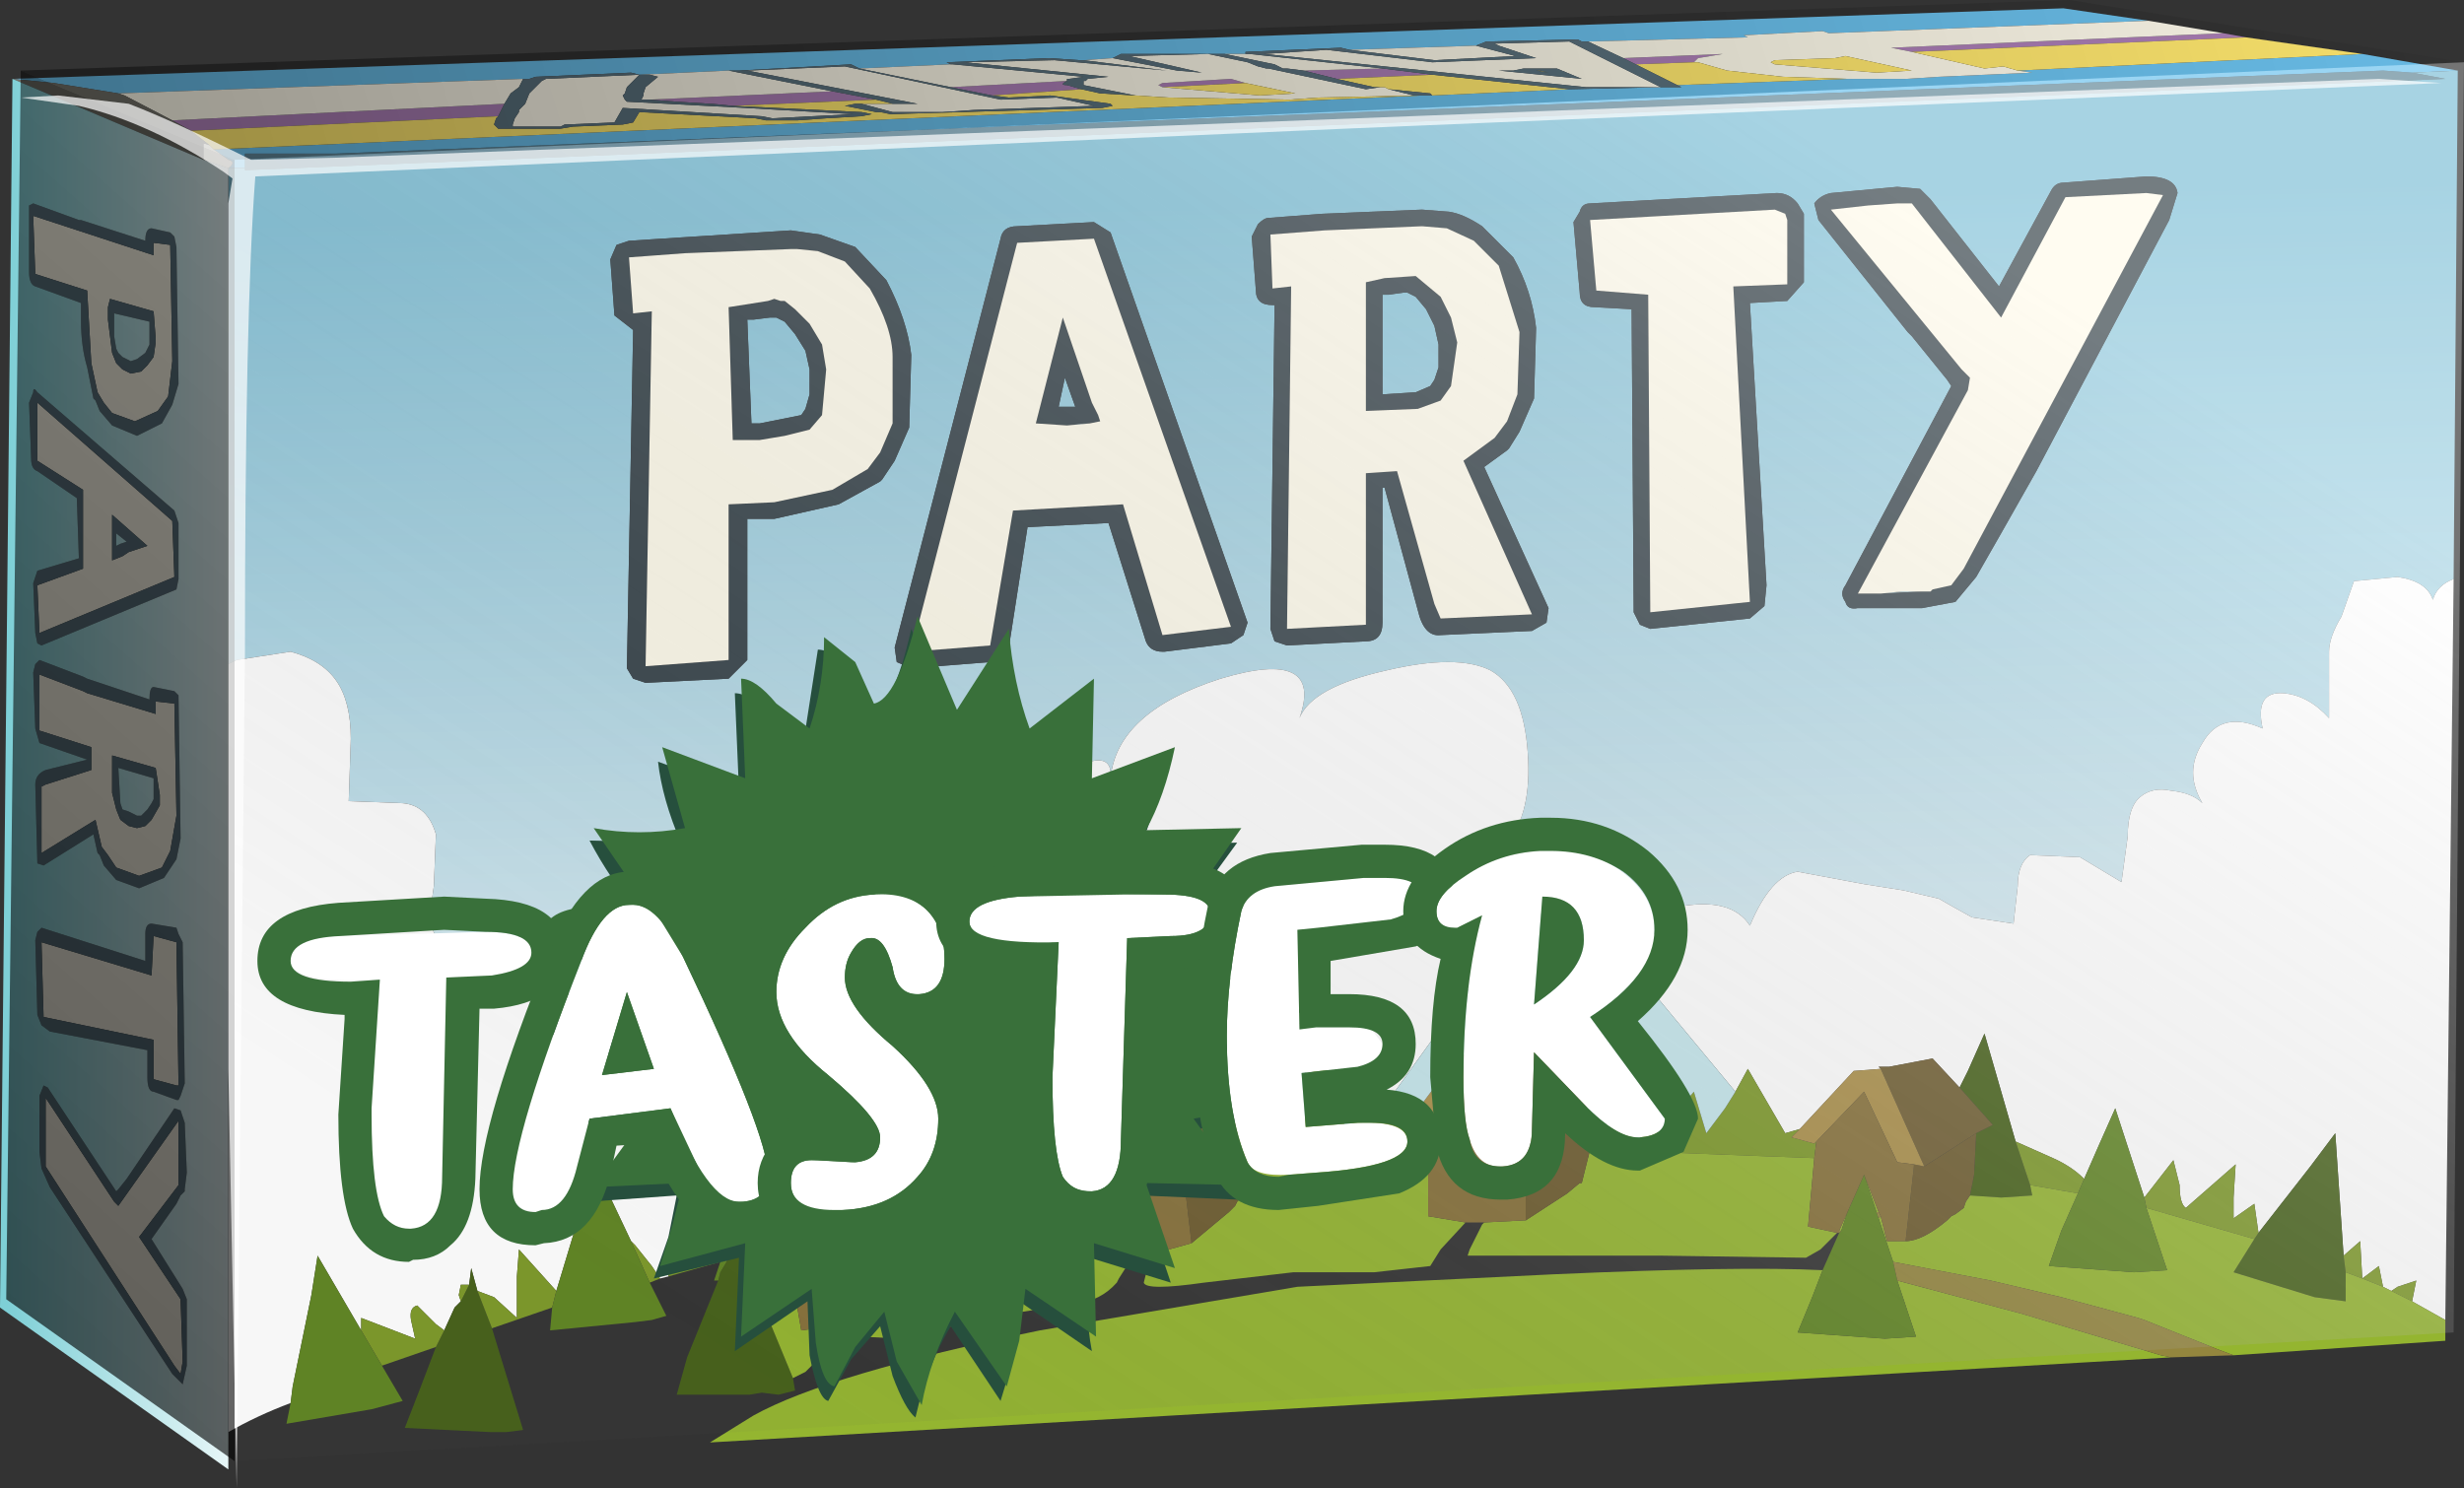 <?xml version="1.0" encoding="UTF-8" standalone="no"?>
<svg xmlns:xlink="http://www.w3.org/1999/xlink" height="35.85px" width="59.35px" xmlns="http://www.w3.org/2000/svg">
  <rect width="100%" height="100%" fill="#333333" stroke="none"/>
  <g transform="matrix(1.0, 0.0, 0.0, 1.0, 0.0, 0.0)">
    <use height="35.85" transform="matrix(1.0, 0.0, 0.0, 1.0, 0.0, 0.0)" width="59.35" xlink:href="#shape0"/>
  </g>
  <defs>
    <g id="shape0" transform="matrix(1.0, 0.0, 0.0, 1.0, 0.0, 0.0)">
      <path d="M5.9 4.05 L5.9 3.7 8.1 3.7 57.4 1.7 58.1 1.75 58.9 1.9 5.9 4.1 5.9 4.05" fill="#5f8596" fill-rule="evenodd" stroke="none"/>
      <path d="M58.1 1.75 L57.4 1.7 8.1 3.7 5.9 3.7 5.9 4.05 5.5 4.05 Q5.7 3.9 5.5 3.85 L5.15 3.6 34.25 2.3 34.5 2.3 37.8 2.15 40.0 2.1 40.2 2.1 40.5 2.1 40.4 2.05 44.5 1.9 45.9 1.9 46.7 1.85 48.95 1.75 48.6 1.7 56.9 1.3 59.2 1.7 58.1 1.75 M51.75 0.5 L44.05 0.8 43.9 0.75 42.0 0.85 42.1 0.9 38.25 1.0 38.1 1.0 38.0 0.95 35.8 1.0 35.55 1.1 32.5 1.2 32.3 1.15 30.0 1.25 30.0 1.3 29.5 1.3 29.1 1.3 27.0 1.3 26.8 1.4 26.1 1.45 26.0 1.45 25.25 1.4 22.8 1.5 22.9 1.55 20.7 1.65 20.5 1.55 17.8 1.7 17.55 1.7 15.4 1.8 15.2 1.75 12.9 1.85 12.75 1.9 12.6 1.9 2.85 2.25 1.3 2.0 0.3 1.9 49.7 0.2 51.75 0.5" fill="#6bc1ed" fill-rule="evenodd" stroke="none"/>
      <path d="M5.9 4.05 L5.9 4.1 58.9 1.9 58.1 1.75 59.2 1.7 59.1 13.95 Q58.7 14.1 58.6 14.45 58.45 14.0 57.75 13.9 L56.7 14.0 56.4 14.85 Q56.1 15.35 56.1 15.7 L56.1 17.3 Q55.6 16.75 55.0 16.7 54.3 16.65 54.5 17.55 53.5 17.1 53.05 17.9 52.6 18.6 53.05 19.35 52.8 19.1 52.3 19.05 51.85 18.95 51.55 19.2 51.25 19.45 51.25 20.15 L51.1 21.25 50.1 20.65 48.9 20.6 Q48.6 20.8 48.6 21.35 L48.5 22.25 47.5 22.1 47.05 21.85 46.7 21.65 45.85 21.45 44.9 21.3 43.3 21.0 Q42.65 21.1 42.15 22.3 41.7 21.6 40.4 21.85 L40.3 22.8 Q39.55 22.1 38.5 22.45 L38.35 22.3 Q38.6 21.9 38.5 21.3 L38.0 20.4 37.15 20.3 36.3 20.3 Q36.9 19.6 36.8 18.15 36.7 16.6 35.9 16.15 35.1 15.75 33.4 16.15 31.6 16.55 31.3 17.3 31.9 15.6 29.4 16.35 26.9 17.15 26.75 18.75 26.8 18.2 26.25 18.35 25.7 18.55 25.5 18.9 25.3 19.15 25.35 19.8 L25.4 20.8 23.35 20.85 Q22.95 21.1 23.0 22.2 L22.95 23.65 Q20.4 22.1 19.3 22.95 18.9 23.2 18.8 23.75 L18.55 24.65 Q18.7 23.2 16.55 23.5 14.6 23.85 13.9 24.75 13.45 24.5 13.45 23.6 13.45 22.75 12.9 22.5 L11.7 22.7 10.5 22.55 Q10.3 22.3 10.45 21.35 L10.5 20.1 Q10.3 19.4 9.7 19.35 L8.4 19.3 8.45 17.8 Q8.45 16.9 8.1 16.4 7.75 15.9 7.0 15.7 L5.7 15.9 5.5 16.0 5.5 4.05 5.9 4.05 M46.3 14.25 L45.3 14.3 45.8 14.25 46.3 14.25 M51.7 4.25 L49.7 4.4 Q49.5 4.4 49.4 4.6 L48.15 6.9 46.5 4.8 46.25 4.55 45.7 4.5 44.1 4.65 Q43.85 4.7 43.7 4.9 L43.8 5.3 45.95 8.0 46.05 8.1 46.9 9.15 47.0 9.3 44.45 14.1 Q44.3 14.3 44.45 14.5 44.5 14.7 44.75 14.65 L46.3 14.65 47.1 14.5 47.6 13.9 48.2 12.85 49.05 11.35 52.25 5.3 52.45 4.65 Q52.4 4.25 51.7 4.25 M43.3 4.9 Q43.1 4.65 42.8 4.65 L38.3 4.9 Q38.1 4.9 38.05 5.1 L37.9 5.35 38.05 7.05 Q38.05 7.4 38.4 7.4 L39.3 7.45 39.35 14.75 39.5 15.05 39.75 15.15 42.15 14.9 42.5 14.6 42.55 14.1 42.15 7.3 43.05 7.25 43.45 6.8 43.45 5.15 43.3 4.9 M30.55 5.25 Q30.45 5.25 30.3 5.4 L30.15 5.7 30.25 7.0 Q30.25 7.35 30.65 7.35 L30.7 7.35 30.6 15.15 30.7 15.45 31.0 15.55 32.9 15.45 Q33.3 15.45 33.3 15.0 L33.3 11.75 33.35 11.75 34.15 14.7 Q34.3 15.35 34.7 15.3 L36.9 15.2 37.25 15.0 37.3 14.65 35.75 11.25 36.3 10.85 36.35 10.8 36.6 10.4 36.95 9.6 37.0 7.9 Q36.9 7.0 36.45 6.2 L35.7 5.45 Q35.25 5.15 34.9 5.1 L34.25 5.05 31.85 5.15 30.55 5.25 M34.1 7.15 L34.35 7.45 34.55 7.85 34.65 8.3 34.65 8.85 34.55 9.15 34.45 9.3 34.1 9.45 33.3 9.5 33.3 7.1 33.45 7.1 33.8 7.05 33.9 7.05 34.1 7.15 M26.35 5.35 L24.5 5.45 Q24.15 5.45 24.1 5.75 L21.55 15.6 21.6 15.95 21.95 16.1 23.85 15.95 Q24.2 15.95 24.3 15.6 L24.75 12.7 26.7 12.6 27.6 15.45 Q27.7 15.7 28.0 15.7 L28.05 15.7 29.65 15.5 29.95 15.3 30.05 15.0 26.75 5.6 26.35 5.35 M21.35 6.75 L20.6 5.95 19.75 5.65 19.05 5.55 15.15 5.8 14.85 5.9 14.7 6.25 14.8 7.6 15.25 7.95 15.1 16.1 15.25 16.35 15.55 16.45 17.55 16.35 18.0 15.9 18.0 12.5 18.65 12.5 20.2 12.15 21.2 11.6 21.25 11.55 21.55 11.1 21.9 10.3 21.95 8.55 Q21.85 7.7 21.35 6.75 M25.7 10.25 L26.1 10.2 26.25 10.2 25.7 10.25 M25.5 9.8 L25.65 9.1 25.9 9.8 25.5 9.8 M33.45 26.5 L33.8 27.2 32.95 25.65 33.45 26.5 M18.55 7.65 L18.7 7.65 18.9 7.75 19.15 8.05 19.4 8.45 19.5 8.9 19.5 9.5 19.4 9.85 19.3 10.0 18.3 10.2 18.1 10.2 18.0 7.7 18.15 7.7 18.55 7.65" fill="url(#gradient0)" fill-rule="evenodd" stroke="none"/>
      <path d="M53.55 0.8 L54.1 0.9 46.05 1.25 45.55 1.15 53.55 0.8 M39.1 1.4 L41.5 1.3 40.9 1.4 40.8 1.5 39.4 1.55 39.1 1.4 M4.6 3.15 L4.15 2.9 12.15 2.5 12.0 2.8 4.6 3.15 M32.2 1.9 L31.4 1.7 33.3 1.65 34.5 1.8 32.2 1.9 M26.05 2.15 L23.9 2.3 22.9 2.1 25.7 1.95 Q25.5 2.05 25.7 2.05 L26.05 2.15 M21.1 2.4 L17.65 2.55 17.15 2.5 17.1 2.5 16.3 2.45 15.65 2.4 20.05 2.2 21.1 2.4 M28.0 2.1 L27.9 2.05 28.0 2.0 29.65 1.9 30.0 2.0 28.0 2.1" fill="#ab7eb5" fill-rule="evenodd" stroke="none"/>
      <path d="M46.3 14.25 L46.5 14.25 46.55 14.2 47.0 14.1 47.3 13.7 52.1 4.7 51.7 4.65 49.75 4.75 48.2 7.65 46.05 4.9 45.7 4.9 45.0 4.95 44.1 5.05 47.25 8.9 47.45 9.1 47.4 9.4 44.75 14.3 45.3 14.3 46.3 14.25 M51.7 4.25 Q52.4 4.25 52.45 4.65 L52.25 5.3 49.05 11.35 48.2 12.85 47.6 13.9 47.1 14.5 46.3 14.65 44.75 14.65 Q44.5 14.7 44.45 14.5 44.3 14.3 44.45 14.1 L47.0 9.3 46.9 9.15 46.05 8.1 45.95 8.0 43.8 5.3 43.7 4.9 Q43.85 4.7 44.1 4.65 L45.7 4.5 46.25 4.55 46.5 4.8 48.15 6.9 49.4 4.6 Q49.5 4.4 49.7 4.4 L51.7 4.25 M43.0 5.15 L42.75 5.05 38.3 5.3 38.45 7.0 39.7 7.1 39.75 14.75 42.15 14.5 41.75 6.9 43.05 6.85 43.05 5.3 43.0 5.15 M43.3 4.9 L43.45 5.15 43.45 6.8 43.05 7.25 42.15 7.3 42.55 14.1 42.5 14.6 42.15 14.9 39.75 15.15 39.5 15.05 39.35 14.75 39.3 7.45 38.4 7.4 Q38.05 7.4 38.05 7.05 L37.9 5.35 38.05 5.1 Q38.1 4.9 38.3 4.9 L42.8 4.65 Q43.1 4.65 43.3 4.9 M31.9 5.55 L30.6 5.65 30.65 6.95 31.1 6.9 31.0 15.15 32.9 15.05 32.9 11.4 33.65 11.35 34.55 14.55 34.7 14.9 36.9 14.8 35.25 11.1 36.0 10.55 36.3 10.15 36.55 9.5 36.6 8.0 36.1 6.4 35.5 5.8 34.85 5.5 34.25 5.45 31.9 5.55 M30.55 5.25 L31.85 5.15 34.25 5.05 34.9 5.1 Q35.25 5.15 35.7 5.45 L36.45 6.2 Q36.9 7.0 37.0 7.9 L36.95 9.6 36.6 10.4 36.35 10.8 36.3 10.85 35.75 11.25 37.3 14.65 37.25 15.0 36.9 15.2 34.7 15.3 Q34.3 15.35 34.15 14.7 L33.35 11.75 33.3 11.75 33.3 15.0 Q33.3 15.45 32.9 15.45 L31.0 15.55 30.7 15.45 30.6 15.15 30.7 7.35 30.65 7.35 Q30.25 7.35 30.25 7.0 L30.15 5.7 30.3 5.4 Q30.45 5.25 30.55 5.25 M34.7 7.15 L34.95 7.65 35.1 8.25 34.95 9.3 34.7 9.65 34.15 9.85 32.9 9.9 32.9 6.8 33.35 6.7 34.1 6.65 34.7 7.15 M34.1 7.15 L33.9 7.05 33.8 7.05 33.45 7.1 33.3 7.1 33.3 9.5 34.1 9.45 34.45 9.3 34.55 9.15 34.65 8.85 34.65 8.3 34.55 7.85 34.35 7.45 34.1 7.15 M26.35 5.35 L26.75 5.6 30.05 15.0 29.95 15.3 29.65 15.5 28.05 15.7 28.0 15.7 Q27.7 15.7 27.6 15.45 L26.7 12.6 24.75 12.7 24.3 15.6 Q24.2 15.95 23.85 15.95 L21.95 16.1 21.6 15.95 21.55 15.6 24.1 5.75 Q24.15 5.45 24.5 5.45 L26.35 5.35 M21.35 6.75 Q21.85 7.7 21.95 8.55 L21.9 10.3 21.55 11.1 21.25 11.55 21.2 11.6 20.2 12.15 18.65 12.5 18.0 12.5 18.0 15.9 17.55 16.35 15.55 16.45 15.25 16.35 15.1 16.1 15.25 7.95 14.8 7.6 14.7 6.25 14.85 5.9 15.15 5.8 19.05 5.55 19.75 5.65 20.6 5.95 21.35 6.75 M25.7 10.25 L24.95 10.2 25.6 7.65 26.3 9.7 26.45 10.0 26.5 10.15 26.25 10.2 26.1 10.2 25.7 10.25 M21.5 8.6 Q21.5 7.9 20.95 6.95 L20.35 6.3 19.7 6.05 19.2 6.0 19.05 6.0 16.5 6.1 15.15 6.2 15.25 7.55 15.7 7.5 15.55 16.05 17.55 15.9 17.55 12.15 18.65 12.1 20.05 11.8 20.9 11.3 21.2 10.9 21.5 10.2 21.5 8.6 M25.5 9.8 L25.9 9.8 25.65 9.1 25.5 9.8 M24.4 12.3 L27.05 12.15 28.0 15.3 29.65 15.1 26.35 5.75 24.5 5.85 21.95 15.7 23.85 15.55 24.4 12.3 M18.55 7.65 L18.15 7.7 18.0 7.7 18.1 10.2 18.3 10.2 19.3 10.0 19.4 9.85 19.5 9.5 19.5 8.9 19.4 8.45 19.15 8.05 18.9 7.75 18.7 7.65 18.55 7.65 M18.65 7.2 L18.8 7.25 18.9 7.25 19.15 7.45 19.5 7.8 19.8 8.3 19.9 8.9 19.8 10.0 19.5 10.35 18.9 10.5 18.3 10.6 17.65 10.6 17.55 7.4 18.5 7.25 18.65 7.2" fill="#334047" fill-rule="evenodd" stroke="none"/>
      <path d="M48.6 1.7 L48.95 1.75 46.7 1.85 45.9 1.9 44.5 1.9 42.95 1.85 41.6 1.7 40.9 1.5 40.8 1.5 40.9 1.4 41.5 1.3 39.1 1.4 38.25 1.0 42.1 0.9 42.0 0.85 43.9 0.75 44.05 0.8 51.75 0.5 53.55 0.8 45.55 1.15 46.05 1.25 47.8 1.65 48.25 1.6 48.6 1.7 M5.15 3.6 L5.5 3.85 Q5.7 3.9 5.5 4.05 L4.9 3.85 4.9 3.45 5.05 3.5 5.15 3.6 M45.3 14.3 L44.75 14.3 47.4 9.4 47.45 9.1 47.25 8.9 44.1 5.05 45.0 4.95 45.7 4.9 46.05 4.9 48.2 7.65 49.75 4.75 51.7 4.65 52.1 4.7 47.3 13.7 47.0 14.1 46.55 14.2 46.5 14.25 46.3 14.25 45.8 14.25 45.3 14.3 M44.2 1.4 L42.75 1.45 42.65 1.5 42.75 1.55 45.2 1.75 46.05 1.7 44.45 1.35 44.2 1.4 M2.85 2.25 L12.6 1.9 12.5 2.1 12.3 2.25 12.15 2.5 4.15 2.9 3.0 2.3 2.85 2.25 M15.4 1.8 L17.55 1.7 20.05 2.2 15.65 2.4 15.45 2.4 15.5 2.3 15.5 2.25 15.55 2.1 15.85 1.85 15.65 1.8 15.4 1.8 15.1 2.1 15.05 2.25 15.0 2.3 15.05 2.4 15.1 2.45 17.95 2.6 20.55 2.75 18.6 2.85 18.35 2.8 15.0 2.6 14.8 2.95 13.6 3.0 13.5 3.05 13.05 3.05 12.35 3.05 12.35 3.0 12.4 2.85 12.5 2.7 12.5 2.65 12.65 2.5 12.75 2.25 13.05 1.95 13.15 1.9 15.4 1.8 M20.7 1.65 L22.9 1.55 22.95 1.55 26.1 1.85 25.75 1.9 25.7 1.9 25.7 1.95 22.9 2.1 20.7 1.65 M26.1 1.45 L26.8 1.4 28.35 1.7 28.95 1.75 27.2 1.35 29.1 1.3 30.05 1.5 30.3 1.6 30.5 1.65 30.55 1.65 32.9 2.15 33.25 2.1 33.35 2.1 33.45 2.15 34.05 2.3 31.75 2.35 31.05 2.4 28.15 2.35 27.35 2.3 26.85 2.2 26.1 2.05 26.1 1.95 26.15 1.95 26.2 1.9 26.7 1.85 23.25 1.5 25.4 1.45 28.1 1.7 26.1 1.45 M29.5 1.3 L30.0 1.3 30.1 1.3 33.3 1.65 31.4 1.7 31.0 1.65 30.9 1.65 30.7 1.55 29.5 1.3 M32.5 1.2 L35.55 1.1 36.5 1.35 34.55 1.45 32.5 1.2 M43.0 5.15 L43.05 5.3 43.05 6.85 41.75 6.9 42.15 14.5 39.75 14.75 39.7 7.1 38.45 7.0 38.3 5.3 42.75 5.05 43.0 5.15 M40.0 2.1 L38.2 2.1 30.45 1.3 31.95 1.2 34.5 1.5 37.0 1.4 36.1 1.1 36.0 1.05 37.8 1.0 40.0 2.1 M36.1 1.7 L38.1 1.9 37.5 1.65 36.7 1.65 36.45 1.7 36.1 1.7 M20.75 2.5 L21.5 2.5 22.1 2.5 18.0 1.7 20.35 1.6 24.1 2.4 25.45 2.35 26.35 2.55 23.45 2.65 22.7 2.7 21.5 2.7 20.75 2.5 M31.9 5.55 L34.25 5.45 34.85 5.5 35.5 5.8 36.1 6.4 36.6 8.0 36.55 9.5 36.3 10.15 36.0 10.55 35.25 11.1 36.9 14.8 34.7 14.9 34.55 14.55 33.65 11.35 32.9 11.4 32.9 15.05 31.0 15.15 31.1 6.9 30.65 6.95 30.6 5.65 31.9 5.55 M34.7 7.15 L34.1 6.65 33.35 6.7 32.9 6.8 32.9 9.9 34.15 9.85 34.7 9.65 34.95 9.3 35.1 8.25 34.95 7.65 34.7 7.15 M30.0 2.0 L29.65 1.9 28.0 2.0 27.9 2.05 28.0 2.1 30.35 2.3 31.2 2.25 30.0 2.0 M21.5 8.6 L21.5 10.2 21.2 10.9 20.9 11.3 20.05 11.8 18.65 12.1 17.55 12.15 17.55 15.9 15.55 16.05 15.7 7.5 15.25 7.55 15.15 6.2 16.5 6.1 19.05 6.0 19.2 6.0 19.7 6.05 20.35 6.3 20.95 6.95 Q21.5 7.9 21.5 8.6 M26.25 10.2 L26.5 10.15 26.45 10.0 26.3 9.7 25.6 7.65 24.95 10.2 25.7 10.25 26.25 10.2 M24.4 12.3 L23.85 15.55 21.95 15.7 24.5 5.85 26.35 5.75 29.65 15.1 28.0 15.3 27.05 12.15 24.4 12.3 M18.65 7.2 L18.5 7.25 17.55 7.4 17.65 10.6 18.3 10.6 18.9 10.5 19.5 10.35 19.8 10.0 19.9 8.9 19.8 8.3 19.5 7.8 19.15 7.45 18.9 7.25 18.8 7.25 18.65 7.2 M3.7 5.85 L4.1 5.9 4.15 8.7 4.05 9.55 3.8 9.9 3.25 10.15 2.7 9.95 2.5 9.7 2.35 9.45 2.2 8.75 2.1 7.0 0.85 6.6 0.8 5.2 3.7 6.15 3.7 5.85 M2.65 7.2 L2.6 7.4 2.6 7.7 2.7 8.5 2.8 8.75 2.95 8.9 3.15 9.0 3.4 8.95 3.55 8.8 3.7 8.6 3.75 8.25 3.75 8.15 3.7 7.5 2.65 7.2 M0.9 11.1 L0.9 9.7 4.15 12.55 4.2 13.9 0.95 15.25 0.9 14.1 2.0 13.7 2.0 11.8 0.9 11.1 M3.1 13.3 L3.55 13.15 2.7 12.4 2.7 13.5 2.95 13.4 3.1 13.3 M2.1 16.7 L3.75 17.2 3.75 16.9 4.2 16.95 4.25 19.65 4.1 20.5 3.9 20.9 3.35 21.1 2.8 20.9 2.6 20.6 2.45 20.4 2.3 19.75 1.0 20.55 1.0 18.95 1.1 18.9 2.2 18.55 2.2 18.0 0.95 17.6 0.95 16.25 2.0 16.65 2.1 16.7 M2.7 18.2 L2.7 19.1 2.8 19.5 2.9 19.75 3.1 19.9 3.3 19.95 3.5 19.9 3.65 19.75 3.85 19.4 3.85 19.15 3.75 18.5 2.7 18.2 M1.0 22.7 L3.65 23.5 3.7 22.55 4.25 22.7 4.3 26.15 4.25 26.15 3.7 26.0 3.7 25.05 1.05 24.5 1.0 22.7 M2.85 29.05 L4.3 27.0 4.3 28.55 3.35 29.8 4.35 31.3 4.4 32.8 4.35 33.1 4.2 32.9 1.1 28.1 1.1 26.45 2.75 28.95 2.85 29.05" fill="#fffbeb" fill-rule="evenodd" stroke="none"/>
      <path d="M56.9 1.3 L48.6 1.7 48.25 1.6 47.8 1.65 46.05 1.25 54.1 0.9 56.9 1.3 M44.5 1.9 L40.4 2.05 39.4 1.55 40.8 1.5 40.9 1.5 41.6 1.7 42.95 1.85 44.5 1.9 M37.8 2.15 L34.5 2.3 34.45 2.25 33.45 2.15 33.35 2.1 33.25 2.1 33.1 2.1 32.2 1.9 34.5 1.8 37.8 2.15 M34.25 2.3 L5.15 3.6 5.05 3.5 4.6 3.15 12.0 2.8 11.95 2.85 11.9 3.0 12.0 3.1 13.5 3.1 13.8 3.05 15.0 3.0 15.25 2.95 15.4 2.7 18.2 2.85 18.45 2.9 19.2 2.9 19.9 2.85 20.75 2.8 21.0 2.75 20.75 2.7 17.65 2.55 21.1 2.4 21.5 2.5 20.75 2.5 20.6 2.5 20.35 2.55 21.1 2.7 21.2 2.7 21.45 2.75 26.55 2.6 26.8 2.55 26.75 2.5 25.3 2.3 24.3 2.35 23.9 2.3 26.05 2.15 26.5 2.25 27.35 2.3 28.15 2.35 31.05 2.4 31.75 2.35 34.05 2.3 34.25 2.3 M44.2 1.4 L44.45 1.35 46.05 1.7 45.2 1.75 42.75 1.55 42.65 1.5 42.75 1.45 44.2 1.4 M37.0 1.7 L37.1 1.7 37.3 1.75 37.0 1.7 M28.0 2.1 L30.0 2.0 31.2 2.25 30.35 2.3 28.0 2.1" fill="#ffe76e" fill-rule="evenodd" stroke="none"/>
      <path d="M38.5 22.45 Q39.55 22.1 40.3 22.8 L40.4 21.85 Q41.7 21.6 42.15 22.3 42.65 21.1 43.3 21.0 L44.9 21.3 45.85 21.45 46.7 21.65 47.05 21.85 47.5 22.1 48.5 22.25 48.6 21.35 Q48.6 20.8 48.9 20.6 L50.1 20.65 51.1 21.25 51.25 20.15 Q51.25 19.45 51.55 19.2 51.85 18.95 52.3 19.05 52.8 19.1 53.05 19.35 52.6 18.6 53.05 17.9 53.5 17.1 54.5 17.55 54.3 16.65 55.0 16.7 55.6 16.75 56.1 17.3 L56.1 15.7 Q56.1 15.35 56.4 14.85 L56.7 14.0 57.75 13.9 Q58.45 14.0 58.6 14.45 58.7 14.1 59.1 13.95 L58.9 31.8 58.1 31.35 58.2 30.85 57.75 31.0 57.6 31.1 57.4 31.0 57.3 30.5 56.9 30.8 56.85 29.9 56.45 30.25 56.25 27.3 55.65 28.1 54.4 29.7 54.3 29.0 53.8 29.35 53.8 28.85 53.85 28.05 52.65 29.1 Q52.5 29.0 52.5 28.55 L52.35 27.95 51.65 28.85 50.95 26.7 50.55 27.6 50.2 28.4 Q49.9 28.1 49.45 27.9 L48.55 27.5 47.8 24.9 47.4 25.8 47.2 26.2 46.55 25.5 45.5 25.7 45.25 25.7 45.3 25.75 44.65 25.8 43.35 27.2 43.0 27.3 42.1 25.75 41.8 26.3 38.65 22.5 38.5 22.45 M16.1 30.75 L15.9 30.8 15.7 30.5 15.3 30.0 15.2 29.9 14.3 28.0 14.05 28.95 13.4 31.1 12.5 30.1 12.45 30.75 12.45 31.75 11.9 31.25 11.5 31.1 11.35 30.55 11.3 30.95 11.1 30.95 11.05 31.2 11.1 31.35 10.95 31.5 10.7 32.05 10.5 31.9 10.05 31.45 Q9.85 31.5 9.9 31.8 L10.0 32.25 8.7 31.75 8.7 32.05 7.65 30.25 7.5 31.2 7.05 33.4 7.0 33.8 Q6.2 34.1 5.5 34.5 L5.5 16.0 5.7 15.9 7.0 15.7 Q7.75 15.9 8.1 16.4 8.45 16.9 8.45 17.8 L8.4 19.3 9.7 19.35 Q10.3 19.4 10.5 20.1 L10.45 21.35 Q10.3 22.3 10.5 22.55 L11.7 22.7 12.9 22.5 Q13.45 22.75 13.45 23.6 13.45 24.5 13.9 24.75 14.6 23.85 16.55 23.5 18.7 23.2 18.55 24.65 L18.8 23.75 Q18.9 23.2 19.3 22.95 20.4 22.1 22.95 23.65 L23.0 22.2 Q22.95 21.1 23.35 20.85 L25.4 20.8 25.35 19.8 Q25.3 19.15 25.5 18.9 25.7 18.55 26.25 18.35 26.8 18.2 26.75 18.75 26.9 17.15 29.4 16.35 31.9 15.6 31.3 17.3 31.6 16.55 33.4 16.15 35.1 15.75 35.9 16.15 36.7 16.6 36.8 18.15 36.9 19.6 36.3 20.3 L37.15 20.3 38.0 20.4 38.5 21.3 Q38.6 21.9 38.35 22.3 36.95 21.4 35.9 23.1 L33.45 26.5 32.95 25.65 32.7 26.3 32.65 26.65 32.5 26.6 32.1 26.35 32.1 26.15 31.7 25.05 31.6 25.95 Q29.35 24.3 28.9 24.3 28.45 24.4 26.5 26.05 L25.1 27.7 22.1 27.9 20.8 27.25 19.65 27.85 19.1 28.1 18.8 27.0 18.4 27.9 17.7 29.55 16.8 30.3 16.45 29.1 16.15 30.35 16.1 30.75" fill="#ffffff" fill-rule="evenodd" stroke="none"/>
      <path d="M47.2 26.2 L47.4 25.8 47.8 24.9 48.55 27.5 48.9 28.55 48.95 28.8 48.2 28.85 47.45 28.8 47.55 28.3 47.6 27.3 48.0 27.1 47.2 26.2 M54.4 29.7 L55.65 28.1 56.25 27.3 56.45 30.25 56.5 30.65 56.5 31.35 55.75 31.25 53.8 30.65 54.3 29.85 54.4 29.7 M19.1 33.2 L19.15 33.5 18.75 33.6 18.35 33.55 18.05 33.6 16.3 33.6 16.55 32.7 17.3 30.85 17.35 30.65 17.5 30.4 17.7 29.7 18.15 30.9 19.1 33.2 M11.85 32.0 L12.6 34.45 12.2 34.5 11.8 34.5 9.75 34.4 10.1 33.5 10.5 32.45 10.7 32.05 10.95 31.5 11.1 31.35 11.3 30.95 11.35 30.55 11.5 31.1 11.85 32.0" fill="#466119" fill-rule="evenodd" stroke="none"/>
      <path d="M41.8 26.3 L42.1 25.75 43.0 27.3 43.35 27.2 43.15 27.4 43.7 27.55 43.75 27.5 43.7 27.9 38.45 27.7 38.7 27.3 Q38.75 27.05 39.1 26.95 L39.45 27.55 39.75 26.8 39.95 27.3 40.8 26.3 40.95 26.8 41.1 27.3 41.55 26.7 41.8 26.3 M48.55 27.5 L49.45 27.9 Q49.9 28.1 50.2 28.4 L50.05 28.75 48.9 28.55 48.55 27.5 M51.65 28.85 L52.35 27.95 52.5 28.55 Q52.5 29.0 52.65 29.1 L53.85 28.05 53.8 28.85 53.8 29.35 54.3 29.0 54.4 29.7 54.3 29.85 51.7 29.1 51.65 28.85 M56.45 30.25 L56.85 29.9 56.9 30.8 57.3 30.5 57.4 31.0 56.9 30.8 56.5 30.65 56.45 30.25 M57.6 31.1 L57.75 31.0 58.2 30.85 58.1 31.35 57.6 31.1 M17.35 30.4 L16.1 30.75 16.15 30.35 16.45 29.1 16.8 30.3 17.7 29.55 17.5 29.9 17.35 30.4 M15.9 30.8 L15.65 30.9 15.2 29.9 15.3 30.0 15.7 30.5 15.9 30.8 M13.3 31.5 L11.85 32.0 11.5 31.1 11.9 31.25 12.45 31.75 12.45 30.75 12.5 30.1 13.4 31.1 13.3 31.5 M10.5 32.45 L9.2 32.9 8.7 32.05 8.7 31.75 10.0 32.25 9.9 31.8 Q9.85 31.5 10.05 31.45 L10.5 31.9 10.7 32.05 10.5 32.45 M22.1 27.9 L25.1 27.7 25.65 27.65 25.8 27.65 25.5 28.25 26.05 28.3 26.1 28.2 26.1 28.55 22.6 29.2 22.4 28.65 22.7 28.25 22.1 27.9 M31.6 25.95 L31.7 25.05 32.1 26.15 32.1 26.35 32.45 27.25 32.65 26.65 32.7 26.3 32.95 25.65 33.8 27.2 33.85 27.2 33.9 27.4 34.1 27.75 32.55 27.85 29.95 28.1 29.75 27.05 29.85 26.95 29.95 27.3 30.25 27.8 30.55 26.3 30.9 26.95 31.3 27.55 31.6 26.1 31.6 25.95 M11.3 30.95 L11.1 31.35 11.05 31.2 11.1 30.95 11.3 30.95" fill="#7d9929" fill-rule="evenodd" stroke="none"/>
      <path d="M57.4 31.0 L57.6 31.1 58.1 31.35 58.9 31.8 58.9 32.3 53.8 32.65 53.4 32.5 51.65 31.8 51.5 31.75 49.65 31.25 47.95 30.85 45.6 30.4 45.25 29.35 45.3 29.3 45.45 29.9 45.9 29.9 Q46.3 29.9 46.9 29.4 L47.0 29.3 47.1 29.25 47.3 29.1 47.35 28.95 47.45 28.8 48.2 28.85 48.95 28.8 48.9 28.55 50.05 28.75 49.65 29.65 49.35 30.5 51.4 30.65 52.2 30.6 51.7 29.1 54.3 29.85 53.8 30.65 55.75 31.25 56.5 31.35 56.5 30.65 56.9 30.8 57.4 31.0 M52.3 32.7 L17.1 34.75 18.15 34.1 Q19.95 33.1 25.05 32.05 L31.25 31.0 37.4 30.7 Q41.9 30.5 43.9 30.6 L43.65 31.25 43.3 32.1 45.4 32.25 46.15 32.2 45.7 30.85 48.7 31.65 52.05 32.65 52.3 32.7 M44.25 29.7 L44.1 29.85 43.85 30.1 43.5 30.3 40.05 30.25 35.35 30.25 35.4 30.1 35.7 29.5 35.75 29.45 36.7 29.4 36.75 29.4 37.75 28.75 38.05 28.5 38.1 28.5 38.15 28.3 38.3 27.7 38.45 27.7 43.7 27.9 43.55 29.55 44.25 29.7 M35.3 29.45 L34.7 30.1 34.45 30.5 33.1 30.65 31.15 30.65 29.0 30.9 Q27.6 31.1 27.55 30.9 L27.6 30.7 27.8 30.2 28.7 29.95 29.6 29.2 29.75 29.05 29.8 28.95 29.9 28.85 29.9 28.7 29.95 28.1 32.55 27.85 34.1 27.75 34.4 27.75 34.4 29.3 35.3 29.45 M27.3 30.25 L26.95 30.8 26.9 30.9 Q26.5 31.35 25.9 31.4 L23.7 31.75 21.75 32.25 20.7 32.2 20.75 31.9 21.55 31.6 21.6 31.6 22.5 30.7 22.55 30.55 22.7 30.4 22.7 30.25 22.6 29.2 26.1 28.55 26.25 29.3 26.35 30.25 27.3 30.25 M20.45 31.9 L20.3 32.15 19.4 33.05 19.1 33.2 18.15 30.9 19.1 30.9 19.3 32.05 20.45 31.9 M45.2 29.2 L44.9 28.3 45.25 29.2 45.2 29.2 M44.5 29.2 L44.35 29.65 44.3 29.65 44.5 29.2" fill="#94b530" fill-rule="evenodd" stroke="none"/>
      <path d="M50.2 28.4 L50.55 27.6 50.95 26.7 51.65 28.85 51.7 29.1 52.2 30.6 51.4 30.65 49.35 30.5 49.65 29.65 50.05 28.75 50.2 28.4 M45.25 29.35 L45.6 30.4 45.7 30.85 46.15 32.2 45.4 32.25 43.3 32.1 43.65 31.25 43.9 30.6 44.3 29.7 44.35 29.65 44.5 29.2 44.9 28.3 45.2 29.2 45.25 29.35 M17.3 30.85 L17.2 30.85 17.35 30.4 17.5 29.9 17.7 29.55 18.4 27.9 18.8 27.0 19.1 28.1 18.25 30.1 18.8 30.1 18.85 30.05 19.1 30.9 18.15 30.9 17.7 29.7 17.5 30.4 17.35 30.65 17.3 30.85 M15.65 30.9 L16.05 31.7 15.7 31.8 15.3 31.85 13.25 32.05 13.3 31.5 13.4 31.1 14.05 28.95 14.3 28.0 15.2 29.9 15.65 30.9 M9.2 32.9 L9.7 33.75 8.95 33.95 6.9 34.3 7.0 33.8 7.05 33.4 7.5 31.2 7.65 30.25 8.7 32.05 9.2 32.9" fill="#608523" fill-rule="evenodd" stroke="none"/>
      <path d="M45.3 29.3 L45.25 29.35 45.2 29.2 45.25 29.2 45.3 29.3 M45.6 30.4 L47.95 30.85 49.65 31.25 51.5 31.75 51.65 31.8 53.4 32.5 53.8 32.65 52.3 32.7 52.05 32.65 48.7 31.65 45.7 30.85 45.6 30.4 M44.35 29.65 L44.3 29.7 44.3 29.65 44.35 29.65" fill="#94863e" fill-rule="evenodd" stroke="none"/>
      <path d="M45.3 25.75 L45.25 25.7 45.5 25.7 46.55 25.5 47.2 26.2 48.0 27.1 47.6 27.3 46.35 28.1 45.3 25.75 M35.7 25.3 L36.95 25.0 38.6 26.4 38.2 26.7 37.05 27.55 35.7 25.3 M19.65 27.85 L20.8 27.25 22.1 27.9 22.7 28.25 22.4 28.65 21.5 29.7 19.65 27.85 M27.05 26.1 L28.3 25.55 30.1 26.7 29.85 26.95 29.75 27.05 28.7 28.1 27.05 26.1" fill="#705e32" fill-rule="evenodd" stroke="none"/>
      <path d="M47.45 28.8 L47.35 28.95 47.3 29.1 47.1 29.25 47.0 29.3 46.9 29.4 Q46.3 29.9 45.9 29.9 L46.1 28.1 46.1 28.05 46.35 28.1 47.6 27.3 47.55 28.3 47.45 28.8 M38.2 26.7 L38.3 27.7 38.15 28.3 38.1 28.5 38.05 28.5 37.75 28.75 36.75 29.4 36.75 27.5 37.05 27.55 38.2 26.7 M21.2 29.8 L21.5 29.7 22.4 28.65 22.6 29.2 22.7 30.25 22.7 30.4 22.55 30.55 22.5 30.7 21.6 31.6 21.2 29.8 M29.95 28.1 L29.9 28.7 29.9 28.85 29.8 28.95 29.75 29.05 29.6 29.2 28.7 29.95 28.5 28.25 28.45 28.1 28.7 28.1 29.75 27.05 29.95 28.1" fill="#6e5c2f" fill-rule="evenodd" stroke="none"/>
      <path d="M43.35 27.2 L44.65 25.8 45.3 25.75 46.35 28.1 46.1 28.05 45.7 28.0 44.9 26.3 43.75 27.5 43.7 27.55 43.15 27.4 43.35 27.2 M33.8 27.2 L35.1 25.45 35.7 25.3 37.05 27.55 36.75 27.5 36.4 27.5 35.45 25.95 34.4 27.25 34.35 27.3 33.85 27.2 33.8 27.2 M19.1 28.1 L19.65 27.85 21.5 29.7 21.2 29.8 20.85 29.85 19.55 28.5 19.55 28.55 18.85 30.05 18.8 30.1 18.25 30.1 19.1 28.1 M27.05 26.1 L28.7 28.1 28.45 28.1 28.1 28.15 26.9 26.75 26.1 28.2 26.05 28.3 25.5 28.25 25.8 27.65 26.5 26.3 27.05 26.1" fill="#ab8f49" fill-rule="evenodd" stroke="none"/>
      <path d="M45.9 29.9 L45.45 29.9 45.3 29.3 45.25 29.2 44.9 28.3 44.5 29.2 44.3 29.65 44.3 29.7 44.25 29.7 43.55 29.55 43.7 27.9 43.75 27.5 44.9 26.3 45.7 28.0 46.1 28.05 46.1 28.1 45.9 29.9 M35.75 29.45 L35.3 29.45 34.4 29.3 34.4 27.75 34.4 27.25 35.45 25.95 36.4 27.5 36.75 27.5 36.75 29.4 36.7 29.4 35.75 29.45 M27.8 30.2 L27.3 30.25 26.35 30.25 26.25 29.3 26.1 28.55 26.1 28.2 26.9 26.75 28.1 28.15 28.45 28.1 28.5 28.25 28.7 29.95 27.8 30.2 M20.75 31.9 L20.45 31.9 19.3 32.05 19.1 30.9 18.85 30.05 19.55 28.55 19.55 28.5 20.85 29.85 21.2 29.8 21.6 31.6 21.55 31.6 20.75 31.9" fill="#87713a" fill-rule="evenodd" stroke="none"/>
      <path d="M38.5 22.45 L38.65 22.5 41.8 26.3 41.55 26.7 41.1 27.3 40.95 26.8 40.8 26.3 39.95 27.3 39.75 26.8 39.45 27.55 39.1 26.95 Q38.75 27.05 38.7 27.3 L38.45 27.7 38.3 27.7 38.2 26.7 38.6 26.4 36.95 25.0 35.7 25.3 35.1 25.45 33.8 27.2 33.45 26.5 35.9 23.1 Q36.95 21.4 38.35 22.3 L38.5 22.45 M25.1 27.7 L26.5 26.05 Q28.45 24.4 28.9 24.3 29.35 24.3 31.6 25.95 L31.6 26.1 31.3 27.55 30.9 26.95 30.55 26.3 30.25 27.8 29.95 27.3 29.85 26.95 30.1 26.7 28.3 25.55 27.05 26.1 26.5 26.3 25.8 27.65 25.65 27.65 25.1 27.7 M32.1 26.35 L32.5 26.6 32.65 26.65 32.45 27.25 32.1 26.35 M33.85 27.2 L34.35 27.3 34.4 27.25 34.4 27.75 34.1 27.75 33.9 27.4 33.85 27.2" fill="#c5e7ed" fill-rule="evenodd" stroke="none"/>
      <path d="M40.4 2.05 L40.5 2.1 40.2 2.1 40.0 2.1 37.8 2.15 34.5 1.8 33.3 1.65 30.1 1.3 30.0 1.3 30.0 1.25 32.3 1.15 32.5 1.2 34.55 1.45 36.5 1.35 35.55 1.1 35.8 1.0 38.0 0.95 38.1 1.0 38.25 1.0 39.1 1.4 39.4 1.55 40.4 2.05 M34.5 2.3 L34.25 2.3 34.05 2.3 33.45 2.15 34.45 2.25 34.5 2.3 M12.6 1.9 L12.75 1.9 12.9 1.85 15.2 1.75 15.4 1.8 13.15 1.9 13.05 1.95 12.75 2.25 12.65 2.5 12.5 2.65 12.5 2.7 12.4 2.85 12.35 3.0 12.35 3.05 13.05 3.05 13.5 3.05 13.6 3.0 14.8 2.95 15.0 2.6 18.35 2.8 18.6 2.85 20.55 2.75 17.95 2.6 15.1 2.45 15.05 2.4 15.0 2.3 15.05 2.25 15.1 2.1 15.4 1.8 15.65 1.8 15.85 1.85 15.55 2.1 15.5 2.25 15.5 2.3 15.45 2.4 15.65 2.4 16.3 2.45 17.1 2.5 17.15 2.5 17.65 2.55 20.75 2.7 21.0 2.75 20.75 2.8 19.9 2.85 19.2 2.9 18.45 2.9 18.2 2.85 15.4 2.7 15.25 2.95 15.0 3.0 13.8 3.05 13.5 3.1 12.0 3.1 11.9 3.0 11.95 2.85 12.0 2.8 12.15 2.5 12.3 2.25 12.5 2.1 12.6 1.9 M17.55 1.7 L17.8 1.7 20.5 1.55 20.7 1.65 22.9 2.1 23.9 2.3 24.3 2.35 25.3 2.3 26.75 2.5 26.8 2.55 26.55 2.6 21.45 2.75 21.2 2.7 21.1 2.7 20.35 2.55 20.6 2.5 20.75 2.5 21.5 2.7 22.7 2.7 23.45 2.65 26.35 2.55 25.45 2.35 24.1 2.4 20.35 1.6 18.0 1.7 22.1 2.5 21.5 2.5 21.1 2.4 20.05 2.2 17.55 1.7 M22.9 1.55 L22.8 1.5 25.25 1.4 26.0 1.45 26.1 1.45 28.1 1.7 25.4 1.45 23.25 1.5 26.7 1.85 26.2 1.9 26.15 1.95 26.1 1.95 26.1 2.05 26.85 2.2 27.35 2.3 26.5 2.25 26.05 2.15 25.7 2.05 Q25.5 2.05 25.7 1.95 L25.7 1.9 25.75 1.9 26.1 1.85 22.95 1.55 22.9 1.55 M26.8 1.4 L27.0 1.3 29.1 1.3 29.5 1.3 30.7 1.55 30.9 1.65 31.0 1.65 31.4 1.7 32.2 1.9 33.1 2.1 33.25 2.1 32.9 2.15 30.55 1.65 30.5 1.65 30.3 1.6 30.05 1.5 29.1 1.3 27.2 1.35 28.95 1.75 28.35 1.7 26.8 1.4 M40.0 2.1 L37.8 1.0 36.0 1.05 36.1 1.1 37.0 1.4 34.5 1.5 31.95 1.2 30.45 1.3 38.2 2.1 40.0 2.1 M36.1 1.7 L36.45 1.7 36.7 1.65 37.5 1.65 38.1 1.9 36.1 1.7 M37.0 1.7 L37.3 1.75 37.1 1.7 37.0 1.7 M1.9 5.3 L1.95 5.3 3.5 5.8 Q3.5 5.5 3.65 5.5 L4.1 5.6 4.2 5.7 4.25 5.95 4.3 9.25 4.15 9.75 3.9 10.2 3.3 10.5 2.7 10.25 2.4 9.9 2.3 9.65 2.25 9.6 2.1 8.85 Q1.95 8.35 1.95 7.7 L1.95 7.3 0.85 6.9 Q0.7 6.85 0.7 6.55 L0.7 4.95 0.8 4.9 1.9 5.3 M2.65 7.2 L3.7 7.5 3.75 8.15 3.75 8.25 3.7 8.6 3.55 8.8 3.4 8.95 3.15 9.0 2.95 8.9 2.8 8.75 2.7 8.5 2.6 7.7 2.6 7.4 2.65 7.2 M3.7 5.85 L3.7 6.15 0.8 5.2 0.85 6.6 2.1 7.0 2.2 8.75 2.35 9.45 2.5 9.7 2.7 9.95 3.25 10.15 3.8 9.9 4.05 9.55 4.15 8.7 4.1 5.9 3.7 5.85 M0.7 9.7 L0.8 9.45 Q0.8 9.3 0.9 9.45 L4.2 12.3 4.3 12.6 4.3 13.95 4.25 14.2 1.0 15.55 0.9 15.5 0.85 15.25 0.8 14.05 0.9 13.75 1.9 13.45 1.85 12.0 0.9 11.35 Q0.75 11.3 0.75 11.05 L0.7 9.7 M3.6 8.3 L3.6 7.75 2.75 7.55 2.75 8.1 2.8 8.4 2.85 8.5 2.95 8.6 3.15 8.7 3.3 8.65 3.5 8.5 3.6 8.3 M0.9 11.1 L2.0 11.8 2.0 13.7 0.9 14.1 0.95 15.25 4.2 13.9 4.15 12.55 0.9 9.7 0.9 11.1 M2.9 13.1 L3.05 13.05 2.8 12.85 2.8 13.15 2.9 13.1 M2.1 16.7 L2.0 16.65 0.95 16.25 0.95 17.6 2.2 18.0 2.2 18.55 1.1 18.9 1.0 18.95 1.0 20.55 2.3 19.75 2.45 20.4 2.6 20.6 2.8 20.9 3.35 21.1 3.9 20.9 4.1 20.5 4.25 19.65 4.2 16.95 3.75 16.9 3.75 17.2 2.1 16.7 M3.1 13.3 L2.95 13.4 2.7 13.5 2.7 12.4 3.55 13.15 3.1 13.3 M2.0 16.3 L2.1 16.35 3.6 16.85 Q3.6 16.55 3.7 16.55 L4.2 16.65 4.3 16.75 4.35 20.2 4.25 20.7 3.95 21.15 3.35 21.4 2.8 21.2 2.5 20.85 2.4 20.6 2.35 20.55 2.25 20.1 1.05 20.85 0.9 20.8 0.85 18.9 Q0.85 18.65 1.1 18.55 L2.1 18.3 0.95 17.9 0.85 17.55 0.8 16.2 0.85 16.0 0.95 15.9 2.0 16.3 M2.7 18.2 L3.75 18.5 3.85 19.15 3.85 19.4 3.65 19.75 3.5 19.9 3.3 19.95 3.1 19.9 2.9 19.75 2.8 19.5 2.7 19.1 2.7 18.2 M0.9 22.45 L1.0 22.35 3.5 23.15 3.5 22.5 Q3.5 22.25 3.65 22.25 L4.25 22.35 4.3 22.5 4.4 22.7 4.45 26.1 4.35 26.4 4.3 26.5 4.25 26.5 3.7 26.3 Q3.55 26.3 3.55 25.95 L3.55 25.3 1.2 24.85 1.0 24.7 0.9 24.45 0.85 22.65 0.9 22.45 M3.7 19.25 L3.7 18.75 2.85 18.5 2.9 19.35 2.95 19.5 3.1 19.55 3.3 19.65 3.4 19.65 3.55 19.5 3.65 19.35 3.7 19.25 M1.0 22.7 L1.05 24.5 3.7 25.05 3.7 26.0 4.25 26.15 4.3 26.15 4.25 22.7 3.7 22.55 3.65 23.5 1.0 22.7 M4.2 26.7 L4.35 26.75 4.45 27.05 4.5 28.25 4.45 28.65 4.45 28.7 4.35 28.8 4.25 29.0 3.65 29.85 4.4 31.05 4.5 31.3 4.5 32.9 4.4 33.35 4.15 33.1 1.2 28.6 1.0 28.15 0.95 27.75 0.95 26.4 1.05 26.15 1.15 26.2 2.8 28.7 2.85 28.65 3.05 28.4 4.2 26.7 M2.85 29.05 L2.75 28.95 1.1 26.45 1.1 28.1 4.2 32.9 4.35 33.1 4.4 32.8 4.35 31.3 3.35 29.8 4.3 28.55 4.3 27.0 2.85 29.05" fill="#5a717d" fill-rule="evenodd" stroke="none"/>
      <path d="M0.3 1.9 L1.3 2.0 2.85 2.25 3.0 2.3 4.15 2.9 4.6 3.15 5.05 3.5 4.9 3.45 4.9 3.85 0.3 1.9" fill="#73726a" fill-rule="evenodd" stroke="none"/>
      <path d="M5.5 34.5 L5.5 35.4 0.0 31.5 0.3 1.9 4.9 3.85 5.5 4.05 5.5 16.0 5.5 34.5 M1.9 5.3 L0.8 4.9 0.7 4.95 0.7 6.55 Q0.7 6.85 0.85 6.9 L1.95 7.3 1.95 7.7 Q1.95 8.35 2.1 8.85 L2.25 9.6 2.3 9.65 2.4 9.9 2.7 10.25 3.3 10.5 3.9 10.2 4.15 9.75 4.3 9.25 4.25 5.95 4.2 5.7 4.1 5.6 3.65 5.5 Q3.5 5.5 3.5 5.8 L1.95 5.3 1.9 5.3 M3.6 8.3 L3.5 8.5 3.3 8.65 3.15 8.7 2.95 8.6 2.85 8.5 2.8 8.4 2.75 8.1 2.75 7.55 3.6 7.75 3.6 8.3 M0.7 9.7 L0.75 11.05 Q0.75 11.3 0.9 11.35 L1.85 12.0 1.9 13.45 0.9 13.75 0.8 14.05 0.85 15.25 0.9 15.5 1.0 15.55 4.25 14.2 4.3 13.95 4.3 12.6 4.2 12.3 0.9 9.45 Q0.8 9.3 0.8 9.45 L0.7 9.7 M2.9 13.1 L2.8 13.15 2.8 12.85 3.05 13.05 2.9 13.1 M2.0 16.3 L0.95 15.9 0.85 16.0 0.8 16.2 0.85 17.55 0.95 17.9 2.1 18.3 1.1 18.55 Q0.85 18.65 0.85 18.9 L0.9 20.8 1.05 20.85 2.25 20.1 2.35 20.55 2.4 20.6 2.5 20.85 2.8 21.2 3.35 21.4 3.95 21.15 4.25 20.7 4.35 20.2 4.3 16.75 4.2 16.65 3.7 16.55 Q3.6 16.55 3.6 16.85 L2.1 16.35 2.0 16.3 M3.7 19.25 L3.65 19.35 3.55 19.5 3.4 19.65 3.3 19.65 3.1 19.55 2.95 19.5 2.9 19.35 2.85 18.5 3.7 18.75 3.7 19.25 M0.9 22.45 L0.85 22.65 0.9 24.45 1.0 24.7 1.2 24.85 3.55 25.3 3.55 25.95 Q3.55 26.3 3.7 26.3 L4.25 26.5 4.3 26.5 4.35 26.4 4.45 26.1 4.4 22.7 4.3 22.5 4.25 22.35 3.65 22.25 Q3.5 22.25 3.5 22.5 L3.5 23.15 1.0 22.35 0.9 22.45 M4.2 26.7 L3.05 28.4 2.85 28.65 2.8 28.7 1.15 26.2 1.05 26.15 0.95 26.4 0.95 27.75 1.0 28.15 1.2 28.6 4.15 33.1 4.4 33.35 4.5 32.9 4.5 31.3 4.4 31.05 3.65 29.85 4.25 29.0 4.35 28.8 4.45 28.7 4.45 28.65 4.5 28.25 4.45 27.05 4.35 26.75 4.2 26.7" fill="url(#gradient1)" fill-rule="evenodd" stroke="none"/>
      <path d="M59.35 1.5 L59.1 32.1 5.65 35.2 5.65 3.85 59.35 1.5" fill="url(#gradient2)" fill-rule="evenodd" stroke="none"/>
      <path d="M0.5 1.7 L49.85 0.0 59.35 1.5 5.65 3.85 0.5 1.7" fill="url(#gradient3)" fill-rule="evenodd" stroke="none"/>
      <path d="M5.65 35.2 L0.15 31.3 0.5 1.7 5.65 3.85 5.65 35.2" fill="url(#gradient4)" fill-rule="evenodd" stroke="none"/>
      <path d="M57.3 1.9 L58.8 2.0 32.4 3.1 6.15 4.25 Q5.9 7.5 5.9 15.7 L5.7 35.85 5.5 25.75 5.5 4.9 5.6 4.3 5.4 4.15 Q3.6 2.95 1.9 2.55 L0.5 2.35 1.4 2.3 3.1 2.5 Q4.15 2.9 6.05 3.85 L8.05 3.8 57.3 1.9" fill="#ffffff" fill-opacity="0.702" fill-rule="evenodd" stroke="none"/>
      <path d="M28.6 21.95 L30.8 22.35 30.1 23.15 29.05 23.7 31.3 24.65 30.3 25.15 29.2 25.55 30.1 26.15 30.8 26.85 28.6 27.25 29.8 28.9 27.5 28.8 28.2 30.9 26.25 30.3 Q26.1 31.5 26.3 32.55 L24.55 31.35 24.45 32.6 24.1 33.75 22.9 31.95 Q22.35 32.85 22.05 34.15 21.8 33.95 21.5 33.15 L21.2 31.95 20.5 32.75 19.95 33.75 Q19.7 33.7 19.5 32.65 L19.45 31.35 17.7 32.55 17.8 30.3 15.75 30.8 16.1 29.8 16.3 28.8 14.2 28.95 15.35 27.25 13.0 26.85 14.9 25.45 Q13.8 25.3 12.7 24.55 L14.9 23.75 Q13.95 23.0 13.0 22.55 13.3 22.15 14.1 22.15 L15.35 21.95 Q14.7 21.2 14.2 20.25 L16.4 20.3 Q15.95 19.25 15.85 18.35 L17.8 19.05 17.7 16.7 Q18.05 16.7 18.6 17.25 L19.35 17.9 19.7 15.65 Q20.1 15.65 20.5 16.3 L20.9 17.25 Q21.5 17.15 21.95 15.15 L22.9 17.4 24.15 15.5 Q24.3 16.75 24.7 17.9 L26.25 16.7 26.15 19.05 Q27.1 18.55 28.2 18.35 L27.5 20.35 29.8 20.3 28.6 21.95" fill="#264f3d" fill-rule="evenodd" stroke="none"/>
      <path d="M28.75 21.6 L30.9 22.0 30.25 22.85 Q29.5 23.35 29.15 23.35 L31.4 24.35 30.45 24.8 29.3 25.25 30.2 25.85 30.9 26.55 28.75 26.95 29.9 28.55 27.6 28.5 28.3 30.55 26.35 29.95 26.4 32.2 24.7 31.05 24.55 32.3 24.25 33.4 23.0 31.6 Q22.4 32.75 22.2 33.85 L21.6 32.8 21.3 31.6 20.6 32.45 20.1 33.4 Q19.8 33.35 19.65 32.35 L19.55 31.05 17.85 32.2 17.95 29.95 15.9 30.5 16.2 29.5 16.45 28.5 14.3 28.6 15.5 26.95 13.15 26.55 Q14.35 25.55 15.05 25.15 13.95 24.95 12.85 24.25 L15.05 23.4 Q14.45 22.95 13.15 22.25 13.45 21.85 14.3 21.85 L15.5 21.7 14.3 19.95 Q15.4 20.15 16.5 19.95 L15.95 18.0 17.95 18.75 17.85 16.35 Q18.2 16.35 18.7 16.95 L19.5 17.55 Q19.85 16.5 19.85 15.35 L20.6 15.95 21.05 16.95 Q21.6 16.85 22.1 14.85 L23.05 17.1 24.3 15.15 Q24.4 16.45 24.8 17.55 L26.35 16.35 26.3 18.75 28.3 18.0 Q28.05 19.2 27.6 20.0 L29.9 19.95 28.75 21.6" fill="#39703a" fill-rule="evenodd" stroke="none"/>
      <path d="M11.85 23.5 L10.75 23.55 10.65 28.35 Q10.65 29.55 9.9 29.6 9.45 29.6 9.25 29.3 8.95 28.7 8.95 26.85 L8.95 26.7 9.15 23.6 Q7.0 23.7 7.0 23.15 7.0 22.6 8.2 22.55 L11.7 22.45 Q12.8 22.45 12.8 22.95 12.8 23.35 11.85 23.5" fill="#ffffff" fill-rule="evenodd" stroke="none"/>
      <path d="M10.75 23.55 L11.85 23.5 Q12.8 23.35 12.8 22.95 12.8 22.45 11.7 22.45 L10.7 22.4 8.2 22.55 Q7.0 22.6 7.0 23.15 7.0 23.65 8.45 23.65 L9.15 23.6 8.95 26.7 8.95 26.85 Q8.95 28.7 9.25 29.3 9.5 29.6 9.85 29.6 L9.9 29.6 Q10.65 29.55 10.65 28.35 L10.75 23.55 M10.7 21.6 L11.7 21.65 Q13.6 21.7 13.6 22.95 13.6 24.15 11.9 24.3 L11.55 24.3 11.45 28.4 Q11.4 29.55 10.85 30.0 10.5 30.35 9.95 30.35 L9.85 30.4 Q8.95 30.4 8.5 29.6 8.15 28.85 8.15 26.85 L8.3 24.55 8.3 24.45 Q6.2 24.35 6.2 23.15 6.2 21.9 8.15 21.75 L10.7 21.6" fill="#39703a" fill-rule="evenodd" stroke="none"/>
      <path d="M15.9 22.15 L16.45 23.05 Q18.5 27.35 18.5 28.3 18.5 28.9 17.9 28.95 17.35 29.0 16.95 28.4 L16.15 26.7 14.2 26.95 13.9 28.1 Q13.65 29.15 13.05 29.15 12.35 29.25 12.35 28.65 12.35 27.35 14.0 23.15 14.5 21.8 15.15 21.8 15.55 21.75 15.9 22.15 M14.5 25.9 L15.75 25.75 15.1 23.9 14.5 25.9" fill="#ffffff" fill-rule="evenodd" stroke="none"/>
      <path d="M14.5 25.9 L15.1 23.9 15.75 25.75 14.5 25.9 M15.25 21.8 L15.15 21.8 Q14.5 21.8 14.0 23.15 12.35 27.35 12.35 28.65 12.35 29.2 12.9 29.2 L13.05 29.15 Q13.65 29.15 13.9 28.1 L14.2 26.95 16.15 26.7 Q17.05 28.95 17.8 28.95 L17.9 28.95 Q18.5 28.9 18.5 28.3 18.5 27.35 16.45 23.05 15.85 21.8 15.25 21.8 M15.25 21.0 Q15.95 21.0 16.5 21.55 L17.15 22.7 Q19.3 27.25 19.3 28.3 19.3 28.9 18.9 29.35 18.5 29.75 17.9 29.75 L17.8 29.75 Q16.5 29.75 15.65 27.55 L14.85 27.6 14.7 28.3 Q14.3 29.9 13.1 29.95 L12.9 30.0 Q11.55 30.0 11.55 28.65 11.55 27.1 13.25 22.9 14.0 21.05 15.1 21.0 L15.25 21.0" fill="#39703a" fill-rule="evenodd" stroke="none"/>
      <path d="M22.3 21.9 Q22.75 22.35 22.75 23.1 22.75 23.9 22.15 23.95 21.6 24.0 21.5 23.3 21.3 22.55 20.95 22.6 20.7 22.6 20.5 22.95 20.35 23.2 20.35 23.55 20.35 24.25 21.5 25.2 22.6 26.2 22.6 26.95 22.6 27.8 22.1 28.35 21.45 29.1 20.3 29.15 19.05 29.3 19.05 28.5 19.05 27.95 19.55 27.95 L20.6 28.0 Q21.2 27.95 21.2 27.4 21.2 26.95 19.95 25.9 18.7 24.9 18.7 23.9 18.7 23.05 19.4 22.35 20.1 21.6 21.05 21.55 21.85 21.5 22.3 21.9" fill="#ffffff" fill-rule="evenodd" stroke="none"/>
      <path d="M21.2 21.5 L21.05 21.55 Q20.1 21.6 19.4 22.35 18.7 23.05 18.7 23.9 18.7 24.9 19.95 25.9 21.2 26.95 21.2 27.4 21.2 27.95 20.6 28.0 L20.5 28.0 19.7 27.95 19.55 27.95 Q19.05 27.95 19.05 28.5 19.05 29.15 20.1 29.15 L20.3 29.15 Q21.45 29.1 22.1 28.35 22.6 27.8 22.6 26.95 22.6 26.2 21.5 25.2 20.35 24.25 20.35 23.55 20.35 23.2 20.5 22.95 20.7 22.6 20.95 22.6 L21.0 22.6 Q21.3 22.6 21.5 23.3 21.6 23.95 22.1 23.95 L22.15 23.95 Q22.75 23.9 22.75 23.1 22.75 22.35 22.35 21.95 21.9 21.5 21.2 21.5 M22.9 21.35 Q23.55 22.0 23.55 23.1 23.55 24.6 22.2 24.75 L22.15 24.75 Q23.4 25.85 23.4 26.95 23.4 28.15 22.65 28.95 21.8 29.85 20.3 29.95 L20.1 29.95 Q19.2 29.95 18.7 29.5 18.25 29.1 18.25 28.5 18.25 27.95 18.6 27.55 18.95 27.15 19.5 27.15 L20.25 27.15 19.7 26.7 18.5 25.6 Q17.9 24.8 17.9 23.9 17.9 22.75 18.8 21.75 19.75 20.8 21.0 20.75 L21.2 20.7 Q22.3 20.7 22.9 21.35" fill="#39703a" fill-rule="evenodd" stroke="none"/>
      <path d="M29.15 22.0 Q29.15 22.55 28.2 22.55 L27.15 22.6 27.0 27.45 Q27.0 28.65 26.3 28.7 25.8 28.7 25.6 28.35 25.35 27.75 25.35 25.95 L25.5 22.7 Q23.35 22.75 23.35 22.2 23.35 21.7 24.55 21.6 26.25 21.5 28.05 21.55 29.15 21.55 29.15 22.0" fill="#ffffff" fill-rule="evenodd" stroke="none"/>
      <path d="M27.05 21.55 L24.55 21.6 Q23.35 21.7 23.35 22.2 23.35 22.75 24.85 22.75 L25.5 22.7 25.35 25.95 Q25.35 27.75 25.6 28.35 25.85 28.7 26.2 28.7 L26.3 28.7 Q27.0 28.65 27.0 27.45 L27.15 22.6 28.2 22.55 Q29.15 22.55 29.15 22.0 29.15 21.55 28.05 21.55 L27.05 21.55 M27.05 20.75 L28.1 20.75 Q29.95 20.75 29.95 22.0 29.95 23.25 28.3 23.35 L27.9 23.35 27.8 27.5 Q27.75 29.35 26.35 29.5 L26.2 29.5 Q25.3 29.5 24.9 28.7 24.55 28.0 24.55 25.95 L24.7 23.55 Q22.55 23.4 22.55 22.2 22.55 20.95 24.5 20.8 L27.05 20.75" fill="#39703a" fill-rule="evenodd" stroke="none"/>
      <path d="M32.85 21.15 Q34.2 21.0 34.2 21.55 34.2 21.95 33.5 22.15 L31.75 22.35 31.25 22.4 31.3 24.8 31.7 24.75 33.0 24.75 33.3 25.15 Q33.3 25.55 32.7 25.7 L31.35 25.85 31.45 27.15 32.7 27.05 Q33.9 27.0 33.9 27.5 33.9 28.1 31.7 28.25 L31.05 28.3 Q30.2 28.35 30.05 28.0 29.55 26.85 29.55 24.95 29.55 23.6 29.9 21.95 30.05 21.45 30.7 21.35 L32.85 21.15" fill="#ffffff" fill-rule="evenodd" stroke="none"/>
      <path d="M33.5 22.15 Q34.2 21.95 34.2 21.55 34.2 21.15 33.35 21.15 L32.85 21.15 30.7 21.35 Q30.05 21.45 29.9 21.95 29.55 23.6 29.55 24.95 29.55 26.85 30.05 28.0 30.25 28.35 30.8 28.35 L31.05 28.3 31.7 28.25 Q33.9 28.1 33.9 27.5 33.9 27.05 33.05 27.05 L32.7 27.05 31.45 27.15 31.35 25.85 32.7 25.7 Q33.3 25.55 33.3 25.15 33.3 24.75 32.5 24.75 L31.7 24.75 31.3 24.8 31.25 22.4 31.75 22.35 33.5 22.15 M32.8 20.35 L33.35 20.35 Q35.0 20.35 35.0 21.55 35.0 22.45 34.1 22.8 L32.05 23.15 32.05 23.95 32.5 23.95 Q34.1 23.95 34.1 25.15 34.1 25.9 33.4 26.25 34.7 26.35 34.7 27.5 34.7 28.35 33.7 28.75 L31.75 29.05 30.8 29.15 Q29.7 29.15 29.3 28.35 L29.3 28.3 Q28.75 27.0 28.75 24.95 28.75 23.45 29.1 21.8 29.35 20.75 30.6 20.55 L32.8 20.35" fill="#39703a" fill-rule="evenodd" stroke="none"/>
      <path d="M39.85 22.4 Q39.85 23.5 38.3 24.5 L40.1 26.95 Q40.1 27.35 39.5 27.4 39.0 27.45 38.25 26.7 L36.95 25.35 36.9 27.2 Q36.9 28.05 36.2 28.1 35.6 28.15 35.4 27.45 35.25 27.05 35.25 25.95 35.25 23.7 35.7 22.05 L35.1 22.35 Q34.6 22.4 34.6 21.95 34.6 21.55 35.3 21.1 36.1 20.55 37.1 20.5 38.2 20.4 39.0 20.95 39.85 21.55 39.85 22.4 M38.15 22.65 Q38.15 21.6 37.15 21.6 L36.95 24.2 Q38.15 23.4 38.15 22.65" fill="#ffffff" fill-rule="evenodd" stroke="none"/>
      <path d="M38.15 22.65 Q38.15 23.4 36.95 24.2 L37.15 21.6 Q38.15 21.6 38.15 22.65 M39.45 27.4 L39.5 27.4 Q40.1 27.35 40.1 26.95 L38.3 24.5 Q39.85 23.5 39.85 22.4 39.85 21.55 39.1 21.0 38.35 20.5 37.35 20.5 L37.1 20.5 Q36.1 20.55 35.3 21.1 34.6 21.55 34.6 21.95 34.6 22.35 35.05 22.35 L35.1 22.35 35.7 22.05 Q35.25 23.7 35.25 25.95 35.25 27.05 35.4 27.45 35.5 28.1 36.15 28.1 L36.2 28.1 Q36.9 28.05 36.9 27.2 L36.95 25.35 38.2 26.65 Q38.95 27.4 39.45 27.4 M40.65 22.4 Q40.65 23.55 39.45 24.6 40.9 26.4 40.9 26.95 L40.55 27.75 39.5 28.2 39.45 28.2 Q38.65 28.2 37.7 27.3 37.7 28.8 36.3 28.9 L36.15 28.9 Q34.9 28.9 34.6 27.65 L34.45 25.95 Q34.45 24.15 34.7 23.1 33.8 22.8 33.8 21.95 33.8 21.15 34.8 20.45 35.8 19.75 37.1 19.7 L37.35 19.7 Q38.7 19.7 39.7 20.5 40.65 21.3 40.65 22.4" fill="#39703a" fill-rule="evenodd" stroke="none"/>
    </g>
    <linearGradient gradientTransform="matrix(4.0E-4, 0.021, 0.021, -4.0E-4, 32.45, 22.1)" gradientUnits="userSpaceOnUse" id="gradient0" spreadMethod="pad" x1="-819.2" x2="819.2">
      <stop offset="0.0" stop-color="#7ebfd6"/>
      <stop offset="0.804" stop-color="#ffffff"/>
    </linearGradient>
    <linearGradient gradientTransform="matrix(0.004, 0.0, 0.0, -0.004, 3.45, 18.7)" gradientUnits="userSpaceOnUse" id="gradient1" spreadMethod="pad" x1="-819.2" x2="819.2">
      <stop offset="0.0" stop-color="#7ecfd6"/>
      <stop offset="1.0" stop-color="#ffffff"/>
    </linearGradient>
    <linearGradient gradientTransform="matrix(-0.013, 0.02, 0.02, 0.013, 31.8, 18.85)" gradientUnits="userSpaceOnUse" id="gradient2" spreadMethod="pad" x1="-819.2" x2="819.2">
      <stop offset="0.0" stop-color="#ffffff" stop-opacity="0.318"/>
      <stop offset="1.0" stop-color="#525252" stop-opacity="0.047"/>
    </linearGradient>
    <linearGradient gradientTransform="matrix(0.056, -0.019, -0.009, -0.029, 21.65, 22.05)" gradientUnits="userSpaceOnUse" id="gradient3" spreadMethod="pad" x1="-819.2" x2="819.2">
      <stop offset="0.0" stop-color="#000000" stop-opacity="0.62"/>
      <stop offset="1.0" stop-color="#000000" stop-opacity="0.0"/>
    </linearGradient>
    <linearGradient gradientTransform="matrix(0.019, -0.022, -0.017, -0.015, 9.3, 8.0)" gradientUnits="userSpaceOnUse" id="gradient4" spreadMethod="pad" x1="-819.2" x2="819.2">
      <stop offset="0.0" stop-color="#000000" stop-opacity="0.62"/>
      <stop offset="1.0" stop-color="#000000" stop-opacity="0.369"/>
      <stop offset="1.0" stop-color="#000000" stop-opacity="0.0"/>
    </linearGradient>
  </defs>
</svg>
